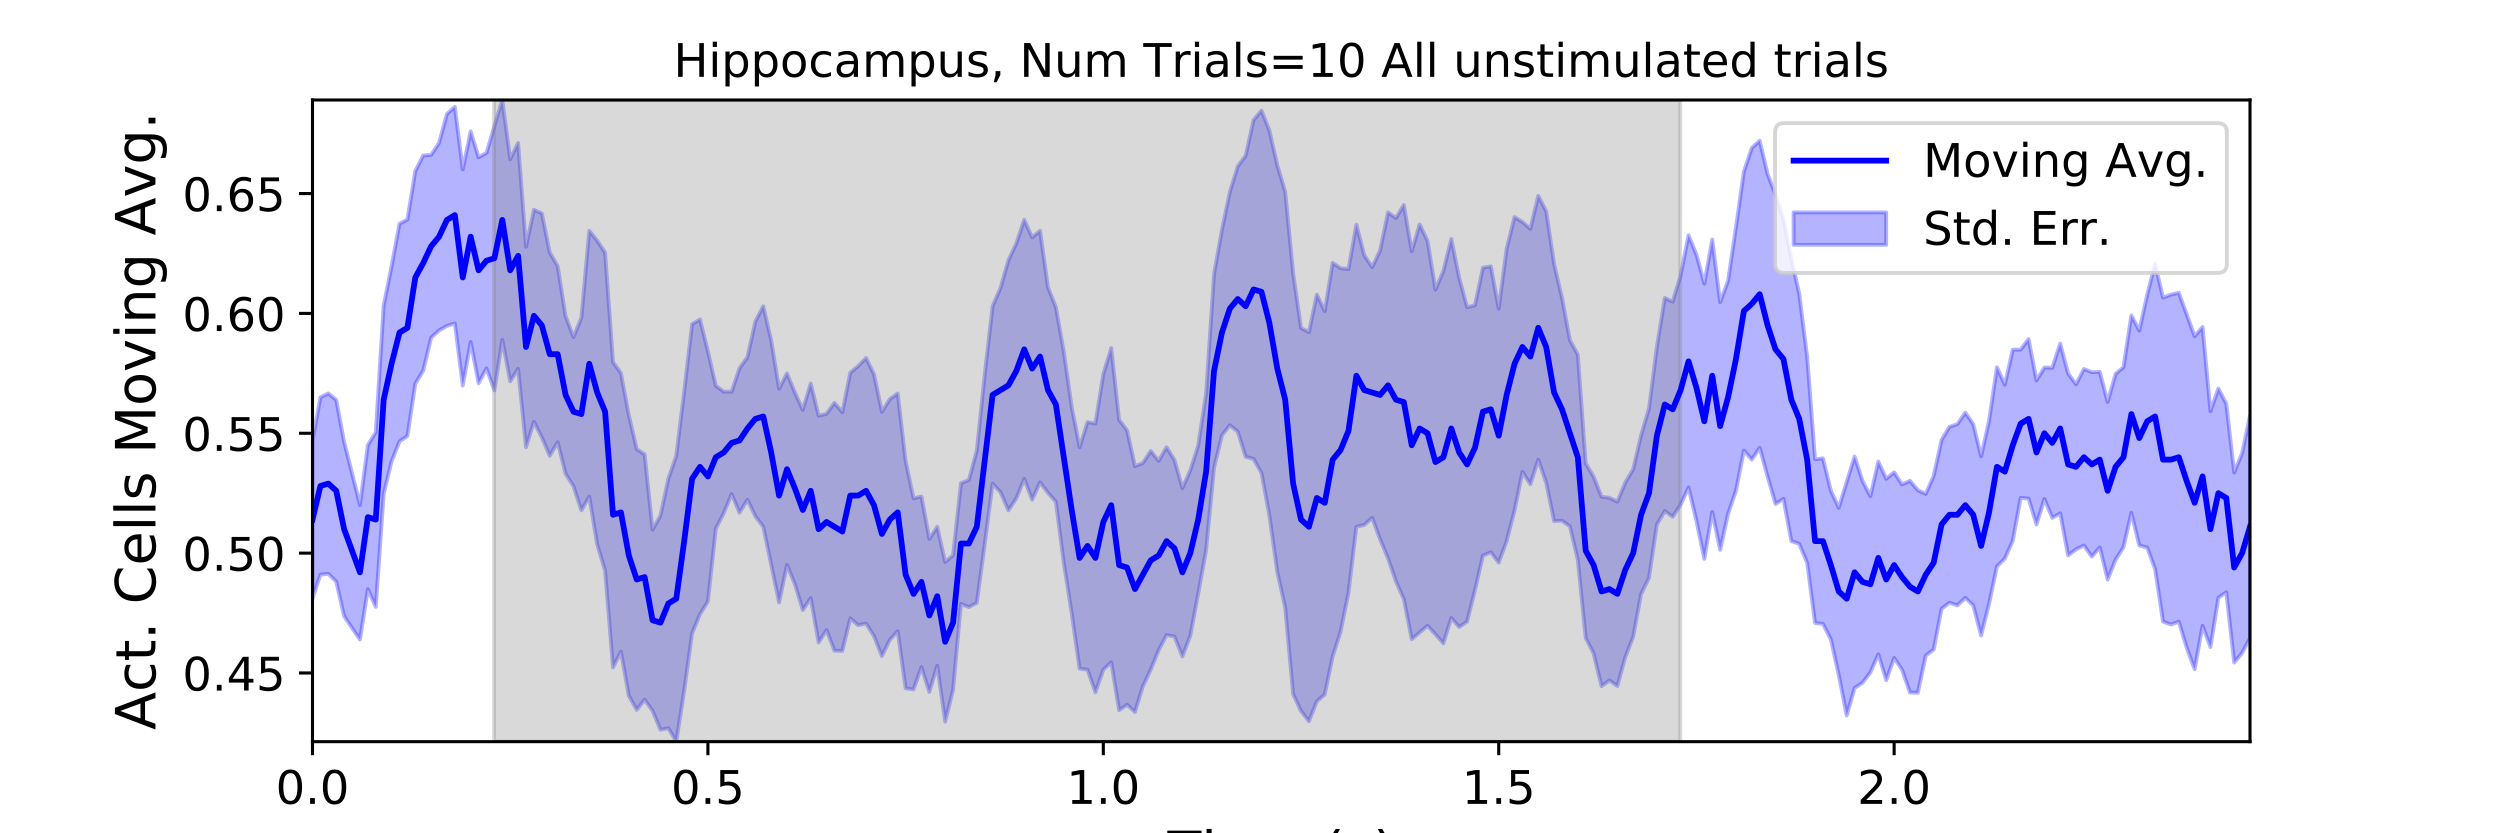 <?xml version="1.0" encoding="utf-8" standalone="no"?>
<!DOCTYPE svg PUBLIC "-//W3C//DTD SVG 1.1//EN"
  "http://www.w3.org/Graphics/SVG/1.1/DTD/svg11.dtd">
<!-- Created with matplotlib (https://matplotlib.org/) -->
<svg height="216pt" version="1.1" viewBox="0 0 648 216" width="648pt" xmlns="http://www.w3.org/2000/svg" xmlns:xlink="http://www.w3.org/1999/xlink">
 <defs>
  <style type="text/css">
*{stroke-linecap:butt;stroke-linejoin:round;}
  </style>
 </defs>
 <g id="figure_1">
  <g id="patch_1">
   <path d="M 0 216 
L 648 216 
L 648 0 
L 0 0 
z
" style="fill:#ffffff;"/>
  </g>
  <g id="axes_1">
   <g id="patch_2">
    <path d="M 81 192.24 
L 583.2 192.24 
L 583.2 25.92 
L 81 25.92 
z
" style="fill:#ffffff;"/>
   </g>
   <g id="PolyCollection_1">
    <defs>
     <path d="M 81 -101.828 
L 81 -60.832 
L 83.05 -67.051 
L 85.1 -67.262 
L 87.149 -65.238 
L 89.199 -56.271 
L 91.249 -53.207 
L 93.299 -50.224 
L 95.349 -63.265 
L 97.398 -58.701 
L 99.448 -87.979 
L 101.498 -96.44 
L 103.548 -101.582 
L 105.598 -102.97 
L 107.647 -116.531 
L 109.697 -119.922 
L 111.747 -128.472 
L 113.797 -130.346 
L 115.847 -131.524 
L 117.896 -132.169 
L 119.946 -116.072 
L 121.996 -127.353 
L 124.046 -116.662 
L 126.096 -120.511 
L 128.145 -114.796 
L 130.195 -127.911 
L 132.245 -117.168 
L 134.295 -120.411 
L 136.344 -100.07 
L 138.394 -106.657 
L 140.444 -102.617 
L 142.494 -97.855 
L 144.544 -101.372 
L 146.593 -93.216 
L 148.643 -89.969 
L 150.693 -83.71 
L 152.743 -87.251 
L 154.793 -74.915 
L 156.842 -68.071 
L 158.892 -43 
L 160.942 -47.103 
L 162.992 -35.638 
L 165.042 -31.999 
L 167.091 -34.639 
L 169.141 -31.758 
L 171.191 -26.848 
L 173.241 -27.245 
L 175.291 -23.76 
L 177.34 -36.983 
L 179.39 -51.823 
L 181.44 -56.797 
L 183.49 -60.112 
L 185.54 -78.969 
L 187.589 -82.989 
L 189.639 -87.939 
L 191.689 -83.11 
L 193.739 -86.471 
L 195.789 -82.169 
L 197.838 -79.465 
L 199.888 -69.667 
L 201.938 -59.837 
L 203.988 -69.552 
L 206.038 -64.569 
L 208.087 -57.871 
L 210.137 -60.983 
L 212.187 -49.451 
L 214.237 -52.686 
L 216.287 -47.343 
L 218.336 -47.288 
L 220.386 -55.713 
L 222.436 -53.966 
L 224.486 -54.38 
L 226.536 -51.129 
L 228.585 -45.959 
L 230.635 -50.137 
L 232.685 -52.364 
L 234.735 -37.588 
L 236.784 -37.308 
L 238.834 -43.054 
L 240.884 -36.649 
L 242.934 -43.444 
L 244.984 -28.959 
L 247.033 -37.161 
L 249.083 -59.492 
L 251.133 -58.65 
L 253.183 -59.731 
L 255.233 -74.923 
L 257.282 -90.638 
L 259.332 -88.421 
L 261.382 -83.72 
L 263.432 -86.82 
L 265.482 -91.867 
L 267.531 -86.487 
L 269.581 -90.976 
L 271.631 -88.261 
L 273.681 -85.934 
L 275.731 -70.118 
L 277.78 -57.094 
L 279.83 -42.703 
L 281.88 -42.414 
L 283.93 -36.563 
L 285.98 -42.407 
L 288.029 -44.343 
L 290.079 -31.913 
L 292.129 -33.339 
L 294.179 -31.457 
L 296.229 -38.103 
L 298.278 -42.443 
L 300.328 -47.478 
L 302.378 -51.399 
L 304.428 -50.998 
L 306.478 -45.838 
L 308.527 -51.216 
L 310.577 -62.115 
L 312.627 -73.467 
L 314.677 -94.764 
L 316.727 -103.159 
L 318.776 -105.774 
L 320.826 -104.12 
L 322.876 -97.588 
L 324.926 -97.06 
L 326.976 -93.377 
L 329.025 -82.385 
L 331.075 -67.788 
L 333.125 -58.508 
L 335.175 -36.09 
L 337.224 -31.677 
L 339.274 -29.047 
L 341.324 -34.215 
L 343.374 -35.985 
L 345.424 -45.858 
L 347.473 -52.234 
L 349.523 -62.367 
L 351.573 -79.449 
L 353.623 -79.934 
L 355.673 -81.796 
L 357.722 -76.202 
L 359.772 -71.302 
L 361.822 -65.329 
L 363.872 -60.682 
L 365.922 -50.312 
L 367.971 -52.06 
L 370.021 -53.821 
L 372.071 -51.56 
L 374.121 -49.253 
L 376.171 -55.814 
L 378.22 -53.47 
L 380.27 -54.877 
L 382.32 -63.073 
L 384.37 -71.974 
L 386.42 -72.86 
L 388.469 -70.158 
L 390.519 -75.761 
L 392.569 -83.684 
L 394.619 -93.682 
L 396.669 -90.483 
L 398.718 -96.844 
L 400.768 -90.872 
L 402.818 -80.951 
L 404.868 -81.034 
L 406.918 -79.554 
L 408.967 -70.905 
L 411.017 -50.637 
L 413.067 -46.607 
L 415.117 -38.131 
L 417.167 -39.648 
L 419.216 -38.181 
L 421.266 -45.656 
L 423.316 -50.912 
L 425.366 -61.999 
L 427.416 -66.21 
L 429.465 -80.055 
L 431.515 -83.537 
L 433.565 -82.041 
L 435.615 -85.177 
L 437.664 -89.66 
L 439.714 -80.993 
L 441.764 -71.131 
L 443.814 -83.295 
L 445.864 -73.456 
L 447.913 -82.818 
L 449.963 -88.809 
L 452.013 -99.237 
L 454.063 -96.875 
L 456.113 -99.933 
L 458.162 -92.447 
L 460.212 -85.358 
L 462.262 -86.714 
L 464.312 -75.762 
L 466.362 -75.019 
L 468.411 -70.132 
L 470.461 -54.517 
L 472.511 -54.282 
L 474.561 -50.249 
L 476.611 -41.002 
L 478.66 -30.56 
L 480.71 -37.659 
L 482.76 -39.024 
L 484.81 -41.724 
L 486.86 -46.415 
L 488.909 -39.694 
L 490.959 -45.473 
L 493.009 -42.402 
L 495.059 -36.493 
L 497.109 -36.444 
L 499.158 -46.09 
L 501.208 -47.637 
L 503.258 -58.212 
L 505.308 -59.774 
L 507.358 -59.09 
L 509.407 -61.058 
L 511.457 -59.057 
L 513.507 -51.263 
L 515.557 -59.469 
L 517.607 -69.183 
L 519.656 -71.23 
L 521.706 -75.827 
L 523.756 -86.988 
L 525.806 -86.74 
L 527.856 -80.05 
L 529.905 -86.659 
L 531.955 -81.758 
L 534.005 -82.942 
L 536.055 -72.058 
L 538.104 -73.616 
L 540.154 -74.605 
L 542.204 -71.717 
L 544.254 -74.128 
L 546.304 -65.768 
L 548.353 -70.916 
L 550.403 -74.137 
L 552.453 -83.099 
L 554.503 -74.616 
L 556.553 -74.041 
L 558.602 -68.496 
L 560.652 -54.893 
L 562.702 -54.109 
L 564.752 -54.861 
L 566.802 -48.072 
L 568.851 -42.539 
L 570.901 -53.784 
L 572.951 -48.279 
L 575.001 -61.049 
L 577.051 -62.491 
L 579.1 -44.281 
L 581.15 -46.744 
L 583.2 -50.61 
L 583.2 -108.322 
L 583.2 -108.322 
L 581.15 -98.519 
L 579.1 -93.525 
L 577.051 -111.353 
L 575.001 -115.28 
L 572.951 -109.41 
L 570.901 -131.244 
L 568.851 -128.82 
L 566.802 -134.47 
L 564.752 -140.108 
L 562.702 -139.617 
L 560.652 -138.833 
L 558.602 -147.598 
L 556.553 -139.567 
L 554.503 -130.294 
L 552.453 -134.238 
L 550.403 -120.832 
L 548.353 -119.082 
L 546.304 -111.803 
L 544.254 -119.598 
L 542.204 -119.524 
L 540.154 -120.364 
L 538.104 -116.382 
L 536.055 -119.183 
L 534.005 -126.939 
L 531.955 -120.667 
L 529.905 -120.736 
L 527.856 -117.404 
L 525.806 -128.111 
L 523.756 -125.378 
L 521.706 -125.355 
L 519.656 -116.282 
L 517.607 -120.815 
L 515.557 -106.919 
L 513.507 -97.727 
L 511.457 -106.088 
L 509.407 -109.057 
L 507.358 -106.055 
L 505.308 -105.371 
L 503.258 -101.963 
L 501.208 -92.655 
L 499.158 -87.989 
L 497.109 -88.936 
L 495.059 -91.373 
L 493.009 -90.434 
L 490.959 -93.577 
L 488.909 -91.899 
L 486.86 -96.363 
L 484.81 -87.384 
L 482.76 -91.327 
L 480.71 -97.662 
L 478.66 -91.092 
L 476.611 -84.378 
L 474.561 -88.801 
L 472.511 -97.194 
L 470.461 -96.959 
L 468.411 -123.594 
L 466.362 -139.832 
L 464.312 -149.03 
L 462.262 -159.203 
L 460.212 -165.53 
L 458.162 -170.867 
L 456.113 -179.536 
L 454.063 -177.623 
L 452.013 -171.534 
L 449.963 -157.109 
L 447.913 -143.217 
L 445.864 -137.667 
L 443.814 -153.924 
L 441.764 -142.478 
L 439.714 -150.012 
L 437.664 -155.015 
L 435.615 -144.586 
L 433.565 -137.781 
L 431.515 -138.77 
L 429.465 -126.098 
L 427.416 -110.119 
L 425.366 -103.146 
L 423.316 -94.351 
L 421.266 -90.908 
L 419.216 -85.956 
L 417.167 -86.975 
L 415.117 -87.249 
L 413.067 -92.442 
L 411.017 -95.868 
L 408.967 -124.064 
L 406.918 -127.842 
L 404.868 -138.788 
L 402.818 -147.57 
L 400.768 -161.259 
L 398.718 -165.228 
L 396.669 -156.678 
L 394.619 -158.448 
L 392.569 -159.749 
L 390.519 -151.516 
L 388.469 -135.994 
L 386.42 -146.962 
L 384.37 -146.605 
L 382.32 -136.866 
L 380.27 -136.364 
L 378.22 -143.984 
L 376.171 -154.067 
L 374.121 -145.716 
L 372.071 -140.924 
L 370.021 -153.574 
L 367.971 -157.821 
L 365.922 -150.87 
L 363.872 -162.868 
L 361.822 -159.463 
L 359.772 -160.946 
L 357.722 -151.076 
L 355.673 -146.725 
L 353.623 -149.829 
L 351.573 -157.77 
L 349.523 -146.271 
L 347.473 -146.463 
L 345.424 -147.868 
L 343.374 -135.373 
L 341.324 -139.629 
L 339.274 -129.885 
L 337.224 -130.983 
L 335.175 -145.21 
L 333.125 -166.285 
L 331.075 -173.158 
L 329.025 -182.172 
L 326.976 -187.334 
L 324.926 -184.894 
L 322.876 -175.668 
L 320.826 -172.864 
L 318.776 -166.239 
L 316.727 -156.428 
L 314.677 -144.94 
L 312.627 -114.046 
L 310.577 -100.545 
L 308.527 -94.047 
L 306.478 -89.483 
L 304.428 -96.75 
L 302.378 -100.077 
L 300.328 -96.542 
L 298.278 -99.091 
L 296.229 -95.975 
L 294.179 -95.166 
L 292.129 -104.468 
L 290.079 -107.137 
L 288.029 -125.773 
L 285.98 -119.01 
L 283.93 -106.214 
L 281.88 -106.577 
L 279.83 -100.075 
L 277.78 -110.537 
L 275.731 -124.851 
L 273.681 -136.374 
L 271.631 -141.502 
L 269.581 -156.184 
L 267.531 -154.46 
L 265.482 -159.022 
L 263.432 -152.884 
L 261.382 -148.529 
L 259.332 -141.342 
L 257.282 -136.64 
L 255.233 -118.803 
L 253.183 -99.201 
L 251.133 -91.584 
L 249.083 -90.741 
L 247.033 -72.064 
L 244.984 -70.325 
L 242.934 -79.451 
L 240.884 -76.305 
L 238.834 -87.297 
L 236.784 -86.829 
L 234.735 -96.491 
L 232.685 -114.024 
L 230.635 -112.523 
L 228.585 -109.244 
L 226.536 -118.987 
L 224.486 -123.192 
L 222.436 -121.12 
L 220.386 -119.373 
L 218.336 -109.158 
L 216.287 -111.589 
L 214.237 -108.731 
L 212.187 -108.238 
L 210.137 -116.589 
L 208.087 -109.76 
L 206.038 -114.245 
L 203.988 -119.204 
L 201.938 -115.249 
L 199.888 -127.788 
L 197.838 -136.629 
L 195.789 -132.682 
L 193.739 -123.409 
L 191.689 -120.557 
L 189.639 -114.486 
L 187.589 -114.465 
L 185.54 -115.999 
L 183.49 -124.916 
L 181.44 -133.201 
L 179.39 -131.961 
L 177.34 -114.492 
L 175.291 -97.892 
L 173.241 -91.922 
L 171.191 -82.378 
L 169.141 -78.71 
L 167.091 -98.197 
L 165.042 -99.594 
L 162.992 -108.382 
L 160.942 -119.285 
L 158.892 -122.145 
L 156.842 -150.508 
L 154.793 -153.606 
L 152.743 -156.181 
L 150.693 -133.627 
L 148.643 -128.61 
L 146.593 -134.062 
L 144.544 -147.031 
L 142.494 -150.548 
L 140.444 -160.697 
L 138.394 -161.628 
L 136.344 -152.06 
L 134.295 -178.94 
L 132.245 -174.728 
L 130.195 -190.08 
L 128.145 -183.313 
L 126.096 -176.356 
L 124.046 -175.233 
L 121.996 -181.94 
L 119.946 -172.095 
L 117.896 -188.308 
L 115.847 -186.467 
L 113.797 -178.947 
L 111.747 -175.85 
L 109.697 -175.702 
L 107.647 -171.637 
L 105.598 -159.102 
L 103.548 -158.005 
L 101.498 -146.992 
L 99.448 -136.814 
L 97.398 -103.958 
L 95.349 -100.638 
L 93.299 -85.098 
L 91.249 -93.299 
L 89.199 -101.419 
L 87.149 -112.334 
L 85.1 -114.038 
L 83.05 -113.006 
L 81 -101.828 
z
" id="mf4ad401b47" style="stroke:#0000ff;stroke-opacity:0.3;"/>
    </defs>
    <g clip-path="url(#p5817dab6f3)">
     <use style="fill:#0000ff;fill-opacity:0.3;stroke:#0000ff;stroke-opacity:0.3;" x="0" xlink:href="#mf4ad401b47" y="216"/>
    </g>
   </g>
   <g id="PolyCollection_2">
    <defs>
     <path d="M 128.043 -23.76 
L 128.043 -190.08 
L 435.512 -190.08 
L 435.512 -23.76 
L 435.512 -23.76 
L 128.043 -23.76 
z
" id="m711908c710" style="stroke:#808080;stroke-opacity:0.3;"/>
    </defs>
    <g clip-path="url(#p5817dab6f3)">
     <use style="fill:#808080;fill-opacity:0.3;stroke:#808080;stroke-opacity:0.3;" x="0" xlink:href="#m711908c710" y="216"/>
    </g>
   </g>
   <g id="matplotlib.axis_1">
    <g id="xtick_1">
     <g id="line2d_1">
      <defs>
       <path d="M 0 0 
L 0 3.5 
" id="mdd07e58ca3" style="stroke:#000000;stroke-width:0.8;"/>
      </defs>
      <g>
       <use style="stroke:#000000;stroke-width:0.8;" x="81" xlink:href="#mdd07e58ca3" y="192.24"/>
      </g>
     </g>
     <g id="text_1">
      <!-- 0.0 -->
      <defs>
       <path d="M 31.781 66.406 
Q 24.172 66.406 20.328 58.906 
Q 16.5 51.422 16.5 36.375 
Q 16.5 21.391 20.328 13.891 
Q 24.172 6.391 31.781 6.391 
Q 39.453 6.391 43.281 13.891 
Q 47.125 21.391 47.125 36.375 
Q 47.125 51.422 43.281 58.906 
Q 39.453 66.406 31.781 66.406 
z
M 31.781 74.219 
Q 44.047 74.219 50.516 64.516 
Q 56.984 54.828 56.984 36.375 
Q 56.984 17.969 50.516 8.266 
Q 44.047 -1.422 31.781 -1.422 
Q 19.531 -1.422 13.062 8.266 
Q 6.594 17.969 6.594 36.375 
Q 6.594 54.828 13.062 64.516 
Q 19.531 74.219 31.781 74.219 
z
" id="DejaVuSans-48"/>
       <path d="M 10.688 12.406 
L 21 12.406 
L 21 0 
L 10.688 0 
z
" id="DejaVuSans-46"/>
      </defs>
      <g transform="translate(71.458 208.358)scale(0.12 -0.12)">
       <use xlink:href="#DejaVuSans-48"/>
       <use x="63.623" xlink:href="#DejaVuSans-46"/>
       <use x="95.41" xlink:href="#DejaVuSans-48"/>
      </g>
     </g>
    </g>
    <g id="xtick_2">
     <g id="line2d_2">
      <g>
       <use style="stroke:#000000;stroke-width:0.8;" x="183.49" xlink:href="#mdd07e58ca3" y="192.24"/>
      </g>
     </g>
     <g id="text_2">
      <!-- 0.5 -->
      <defs>
       <path d="M 10.797 72.906 
L 49.516 72.906 
L 49.516 64.594 
L 19.828 64.594 
L 19.828 46.734 
Q 21.969 47.469 24.109 47.828 
Q 26.266 48.188 28.422 48.188 
Q 40.625 48.188 47.75 41.5 
Q 54.891 34.812 54.891 23.391 
Q 54.891 11.625 47.562 5.094 
Q 40.234 -1.422 26.906 -1.422 
Q 22.312 -1.422 17.547 -0.641 
Q 12.797 0.141 7.719 1.703 
L 7.719 11.625 
Q 12.109 9.234 16.797 8.062 
Q 21.484 6.891 26.703 6.891 
Q 35.156 6.891 40.078 11.328 
Q 45.016 15.766 45.016 23.391 
Q 45.016 31 40.078 35.438 
Q 35.156 39.891 26.703 39.891 
Q 22.75 39.891 18.812 39.016 
Q 14.891 38.141 10.797 36.281 
z
" id="DejaVuSans-53"/>
      </defs>
      <g transform="translate(173.948 208.358)scale(0.12 -0.12)">
       <use xlink:href="#DejaVuSans-48"/>
       <use x="63.623" xlink:href="#DejaVuSans-46"/>
       <use x="95.41" xlink:href="#DejaVuSans-53"/>
      </g>
     </g>
    </g>
    <g id="xtick_3">
     <g id="line2d_3">
      <g>
       <use style="stroke:#000000;stroke-width:0.8;" x="285.98" xlink:href="#mdd07e58ca3" y="192.24"/>
      </g>
     </g>
     <g id="text_3">
      <!-- 1.0 -->
      <defs>
       <path d="M 12.406 8.297 
L 28.516 8.297 
L 28.516 63.922 
L 10.984 60.406 
L 10.984 69.391 
L 28.422 72.906 
L 38.281 72.906 
L 38.281 8.297 
L 54.391 8.297 
L 54.391 0 
L 12.406 0 
z
" id="DejaVuSans-49"/>
      </defs>
      <g transform="translate(276.438 208.358)scale(0.12 -0.12)">
       <use xlink:href="#DejaVuSans-49"/>
       <use x="63.623" xlink:href="#DejaVuSans-46"/>
       <use x="95.41" xlink:href="#DejaVuSans-48"/>
      </g>
     </g>
    </g>
    <g id="xtick_4">
     <g id="line2d_4">
      <g>
       <use style="stroke:#000000;stroke-width:0.8;" x="388.469" xlink:href="#mdd07e58ca3" y="192.24"/>
      </g>
     </g>
     <g id="text_4">
      <!-- 1.5 -->
      <g transform="translate(378.928 208.358)scale(0.12 -0.12)">
       <use xlink:href="#DejaVuSans-49"/>
       <use x="63.623" xlink:href="#DejaVuSans-46"/>
       <use x="95.41" xlink:href="#DejaVuSans-53"/>
      </g>
     </g>
    </g>
    <g id="xtick_5">
     <g id="line2d_5">
      <g>
       <use style="stroke:#000000;stroke-width:0.8;" x="490.959" xlink:href="#mdd07e58ca3" y="192.24"/>
      </g>
     </g>
     <g id="text_5">
      <!-- 2.0 -->
      <defs>
       <path d="M 19.188 8.297 
L 53.609 8.297 
L 53.609 0 
L 7.328 0 
L 7.328 8.297 
Q 12.938 14.109 22.625 23.891 
Q 32.328 33.688 34.812 36.531 
Q 39.547 41.844 41.422 45.531 
Q 43.312 49.219 43.312 52.781 
Q 43.312 58.594 39.234 62.25 
Q 35.156 65.922 28.609 65.922 
Q 23.969 65.922 18.812 64.312 
Q 13.672 62.703 7.812 59.422 
L 7.812 69.391 
Q 13.766 71.781 18.938 73 
Q 24.125 74.219 28.422 74.219 
Q 39.75 74.219 46.484 68.547 
Q 53.219 62.891 53.219 53.422 
Q 53.219 48.922 51.531 44.891 
Q 49.859 40.875 45.406 35.406 
Q 44.188 33.984 37.641 27.219 
Q 31.109 20.453 19.188 8.297 
z
" id="DejaVuSans-50"/>
      </defs>
      <g transform="translate(481.417 208.358)scale(0.12 -0.12)">
       <use xlink:href="#DejaVuSans-50"/>
       <use x="63.623" xlink:href="#DejaVuSans-46"/>
       <use x="95.41" xlink:href="#DejaVuSans-48"/>
      </g>
     </g>
    </g>
    <g id="text_6">
     <!-- Time (s) -->
     <defs>
      <path d="M -0.297 72.906 
L 61.375 72.906 
L 61.375 64.594 
L 35.5 64.594 
L 35.5 0 
L 25.594 0 
L 25.594 64.594 
L -0.297 64.594 
z
" id="DejaVuSans-84"/>
      <path d="M 9.422 54.688 
L 18.406 54.688 
L 18.406 0 
L 9.422 0 
z
M 9.422 75.984 
L 18.406 75.984 
L 18.406 64.594 
L 9.422 64.594 
z
" id="DejaVuSans-105"/>
      <path d="M 52 44.188 
Q 55.375 50.25 60.062 53.125 
Q 64.75 56 71.094 56 
Q 79.641 56 84.281 50.016 
Q 88.922 44.047 88.922 33.016 
L 88.922 0 
L 79.891 0 
L 79.891 32.719 
Q 79.891 40.578 77.094 44.375 
Q 74.312 48.188 68.609 48.188 
Q 61.625 48.188 57.562 43.547 
Q 53.516 38.922 53.516 30.906 
L 53.516 0 
L 44.484 0 
L 44.484 32.719 
Q 44.484 40.625 41.703 44.406 
Q 38.922 48.188 33.109 48.188 
Q 26.219 48.188 22.156 43.531 
Q 18.109 38.875 18.109 30.906 
L 18.109 0 
L 9.078 0 
L 9.078 54.688 
L 18.109 54.688 
L 18.109 46.188 
Q 21.188 51.219 25.484 53.609 
Q 29.781 56 35.688 56 
Q 41.656 56 45.828 52.969 
Q 50 49.953 52 44.188 
z
" id="DejaVuSans-109"/>
      <path d="M 56.203 29.594 
L 56.203 25.203 
L 14.891 25.203 
Q 15.484 15.922 20.484 11.062 
Q 25.484 6.203 34.422 6.203 
Q 39.594 6.203 44.453 7.469 
Q 49.312 8.734 54.109 11.281 
L 54.109 2.781 
Q 49.266 0.734 44.188 -0.344 
Q 39.109 -1.422 33.891 -1.422 
Q 20.797 -1.422 13.156 6.188 
Q 5.516 13.812 5.516 26.812 
Q 5.516 40.234 12.766 48.109 
Q 20.016 56 32.328 56 
Q 43.359 56 49.781 48.891 
Q 56.203 41.797 56.203 29.594 
z
M 47.219 32.234 
Q 47.125 39.594 43.094 43.984 
Q 39.062 48.391 32.422 48.391 
Q 24.906 48.391 20.391 44.141 
Q 15.875 39.891 15.188 32.172 
z
" id="DejaVuSans-101"/>
      <path id="DejaVuSans-32"/>
      <path d="M 31 75.875 
Q 24.469 64.656 21.281 53.656 
Q 18.109 42.672 18.109 31.391 
Q 18.109 20.125 21.312 9.062 
Q 24.516 -2 31 -13.188 
L 23.188 -13.188 
Q 15.875 -1.703 12.234 9.375 
Q 8.594 20.453 8.594 31.391 
Q 8.594 42.281 12.203 53.312 
Q 15.828 64.359 23.188 75.875 
z
" id="DejaVuSans-40"/>
      <path d="M 44.281 53.078 
L 44.281 44.578 
Q 40.484 46.531 36.375 47.5 
Q 32.281 48.484 27.875 48.484 
Q 21.188 48.484 17.844 46.438 
Q 14.5 44.391 14.5 40.281 
Q 14.5 37.156 16.891 35.375 
Q 19.281 33.594 26.516 31.984 
L 29.594 31.297 
Q 39.156 29.25 43.188 25.516 
Q 47.219 21.781 47.219 15.094 
Q 47.219 7.469 41.188 3.016 
Q 35.156 -1.422 24.609 -1.422 
Q 20.219 -1.422 15.453 -0.562 
Q 10.688 0.297 5.422 2 
L 5.422 11.281 
Q 10.406 8.688 15.234 7.391 
Q 20.062 6.109 24.812 6.109 
Q 31.156 6.109 34.562 8.281 
Q 37.984 10.453 37.984 14.406 
Q 37.984 18.062 35.516 20.016 
Q 33.062 21.969 24.703 23.781 
L 21.578 24.516 
Q 13.234 26.266 9.516 29.906 
Q 5.812 33.547 5.812 39.891 
Q 5.812 47.609 11.281 51.797 
Q 16.75 56 26.812 56 
Q 31.781 56 36.172 55.266 
Q 40.578 54.547 44.281 53.078 
z
" id="DejaVuSans-115"/>
      <path d="M 8.016 75.875 
L 15.828 75.875 
Q 23.141 64.359 26.781 53.312 
Q 30.422 42.281 30.422 31.391 
Q 30.422 20.453 26.781 9.375 
Q 23.141 -1.703 15.828 -13.188 
L 8.016 -13.188 
Q 14.5 -2 17.703 9.062 
Q 20.906 20.125 20.906 31.391 
Q 20.906 42.672 17.703 53.656 
Q 14.5 64.656 8.016 75.875 
z
" id="DejaVuSans-41"/>
     </defs>
     <g transform="translate(302.605 225.796)scale(0.144 -0.144)">
      <use xlink:href="#DejaVuSans-84"/>
      <use x="61.037" xlink:href="#DejaVuSans-105"/>
      <use x="88.82" xlink:href="#DejaVuSans-109"/>
      <use x="186.232" xlink:href="#DejaVuSans-101"/>
      <use x="247.756" xlink:href="#DejaVuSans-32"/>
      <use x="279.543" xlink:href="#DejaVuSans-40"/>
      <use x="318.557" xlink:href="#DejaVuSans-115"/>
      <use x="370.656" xlink:href="#DejaVuSans-41"/>
     </g>
    </g>
   </g>
   <g id="matplotlib.axis_2">
    <g id="ytick_1">
     <g id="line2d_6">
      <defs>
       <path d="M 0 0 
L -3.5 0 
" id="m6d1537bd0d" style="stroke:#000000;stroke-width:0.8;"/>
      </defs>
      <g>
       <use style="stroke:#000000;stroke-width:0.8;" x="81" xlink:href="#m6d1537bd0d" y="174.435"/>
      </g>
     </g>
     <g id="text_7">
      <!-- 0.45 -->
      <defs>
       <path d="M 37.797 64.312 
L 12.891 25.391 
L 37.797 25.391 
z
M 35.203 72.906 
L 47.609 72.906 
L 47.609 25.391 
L 58.016 25.391 
L 58.016 17.188 
L 47.609 17.188 
L 47.609 0 
L 37.797 0 
L 37.797 17.188 
L 4.891 17.188 
L 4.891 26.703 
z
" id="DejaVuSans-52"/>
      </defs>
      <g transform="translate(47.281 178.994)scale(0.12 -0.12)">
       <use xlink:href="#DejaVuSans-48"/>
       <use x="63.623" xlink:href="#DejaVuSans-46"/>
       <use x="95.41" xlink:href="#DejaVuSans-52"/>
       <use x="159.033" xlink:href="#DejaVuSans-53"/>
      </g>
     </g>
    </g>
    <g id="ytick_2">
     <g id="line2d_7">
      <g>
       <use style="stroke:#000000;stroke-width:0.8;" x="81" xlink:href="#m6d1537bd0d" y="143.369"/>
      </g>
     </g>
     <g id="text_8">
      <!-- 0.50 -->
      <g transform="translate(47.281 147.928)scale(0.12 -0.12)">
       <use xlink:href="#DejaVuSans-48"/>
       <use x="63.623" xlink:href="#DejaVuSans-46"/>
       <use x="95.41" xlink:href="#DejaVuSans-53"/>
       <use x="159.033" xlink:href="#DejaVuSans-48"/>
      </g>
     </g>
    </g>
    <g id="ytick_3">
     <g id="line2d_8">
      <g>
       <use style="stroke:#000000;stroke-width:0.8;" x="81" xlink:href="#m6d1537bd0d" y="112.302"/>
      </g>
     </g>
     <g id="text_9">
      <!-- 0.55 -->
      <g transform="translate(47.281 116.861)scale(0.12 -0.12)">
       <use xlink:href="#DejaVuSans-48"/>
       <use x="63.623" xlink:href="#DejaVuSans-46"/>
       <use x="95.41" xlink:href="#DejaVuSans-53"/>
       <use x="159.033" xlink:href="#DejaVuSans-53"/>
      </g>
     </g>
    </g>
    <g id="ytick_4">
     <g id="line2d_9">
      <g>
       <use style="stroke:#000000;stroke-width:0.8;" x="81" xlink:href="#m6d1537bd0d" y="81.236"/>
      </g>
     </g>
     <g id="text_10">
      <!-- 0.60 -->
      <defs>
       <path d="M 33.016 40.375 
Q 26.375 40.375 22.484 35.828 
Q 18.609 31.297 18.609 23.391 
Q 18.609 15.531 22.484 10.953 
Q 26.375 6.391 33.016 6.391 
Q 39.656 6.391 43.531 10.953 
Q 47.406 15.531 47.406 23.391 
Q 47.406 31.297 43.531 35.828 
Q 39.656 40.375 33.016 40.375 
z
M 52.594 71.297 
L 52.594 62.312 
Q 48.875 64.062 45.094 64.984 
Q 41.312 65.922 37.594 65.922 
Q 27.828 65.922 22.672 59.328 
Q 17.531 52.734 16.797 39.406 
Q 19.672 43.656 24.016 45.922 
Q 28.375 48.188 33.594 48.188 
Q 44.578 48.188 50.953 41.516 
Q 57.328 34.859 57.328 23.391 
Q 57.328 12.156 50.688 5.359 
Q 44.047 -1.422 33.016 -1.422 
Q 20.359 -1.422 13.672 8.266 
Q 6.984 17.969 6.984 36.375 
Q 6.984 53.656 15.188 63.938 
Q 23.391 74.219 37.203 74.219 
Q 40.922 74.219 44.703 73.484 
Q 48.484 72.75 52.594 71.297 
z
" id="DejaVuSans-54"/>
      </defs>
      <g transform="translate(47.281 85.795)scale(0.12 -0.12)">
       <use xlink:href="#DejaVuSans-48"/>
       <use x="63.623" xlink:href="#DejaVuSans-46"/>
       <use x="95.41" xlink:href="#DejaVuSans-54"/>
       <use x="159.033" xlink:href="#DejaVuSans-48"/>
      </g>
     </g>
    </g>
    <g id="ytick_5">
     <g id="line2d_10">
      <g>
       <use style="stroke:#000000;stroke-width:0.8;" x="81" xlink:href="#m6d1537bd0d" y="50.17"/>
      </g>
     </g>
     <g id="text_11">
      <!-- 0.65 -->
      <g transform="translate(47.281 54.729)scale(0.12 -0.12)">
       <use xlink:href="#DejaVuSans-48"/>
       <use x="63.623" xlink:href="#DejaVuSans-46"/>
       <use x="95.41" xlink:href="#DejaVuSans-54"/>
       <use x="159.033" xlink:href="#DejaVuSans-53"/>
      </g>
     </g>
    </g>
    <g id="text_12">
     <!-- Act. Cells Moving Avg. -->
     <defs>
      <path d="M 34.188 63.188 
L 20.797 26.906 
L 47.609 26.906 
z
M 28.609 72.906 
L 39.797 72.906 
L 67.578 0 
L 57.328 0 
L 50.688 18.703 
L 17.828 18.703 
L 11.188 0 
L 0.781 0 
z
" id="DejaVuSans-65"/>
      <path d="M 48.781 52.594 
L 48.781 44.188 
Q 44.969 46.297 41.141 47.344 
Q 37.312 48.391 33.406 48.391 
Q 24.656 48.391 19.812 42.844 
Q 14.984 37.312 14.984 27.297 
Q 14.984 17.281 19.812 11.734 
Q 24.656 6.203 33.406 6.203 
Q 37.312 6.203 41.141 7.25 
Q 44.969 8.297 48.781 10.406 
L 48.781 2.094 
Q 45.016 0.344 40.984 -0.531 
Q 36.969 -1.422 32.422 -1.422 
Q 20.062 -1.422 12.781 6.344 
Q 5.516 14.109 5.516 27.297 
Q 5.516 40.672 12.859 48.328 
Q 20.219 56 33.016 56 
Q 37.156 56 41.109 55.141 
Q 45.062 54.297 48.781 52.594 
z
" id="DejaVuSans-99"/>
      <path d="M 18.312 70.219 
L 18.312 54.688 
L 36.812 54.688 
L 36.812 47.703 
L 18.312 47.703 
L 18.312 18.016 
Q 18.312 11.328 20.141 9.422 
Q 21.969 7.516 27.594 7.516 
L 36.812 7.516 
L 36.812 0 
L 27.594 0 
Q 17.188 0 13.234 3.875 
Q 9.281 7.766 9.281 18.016 
L 9.281 47.703 
L 2.688 47.703 
L 2.688 54.688 
L 9.281 54.688 
L 9.281 70.219 
z
" id="DejaVuSans-116"/>
      <path d="M 64.406 67.281 
L 64.406 56.891 
Q 59.422 61.531 53.781 63.812 
Q 48.141 66.109 41.797 66.109 
Q 29.297 66.109 22.656 58.469 
Q 16.016 50.828 16.016 36.375 
Q 16.016 21.969 22.656 14.328 
Q 29.297 6.688 41.797 6.688 
Q 48.141 6.688 53.781 8.984 
Q 59.422 11.281 64.406 15.922 
L 64.406 5.609 
Q 59.234 2.094 53.438 0.328 
Q 47.656 -1.422 41.219 -1.422 
Q 24.656 -1.422 15.125 8.703 
Q 5.609 18.844 5.609 36.375 
Q 5.609 53.953 15.125 64.078 
Q 24.656 74.219 41.219 74.219 
Q 47.75 74.219 53.531 72.484 
Q 59.328 70.75 64.406 67.281 
z
" id="DejaVuSans-67"/>
      <path d="M 9.422 75.984 
L 18.406 75.984 
L 18.406 0 
L 9.422 0 
z
" id="DejaVuSans-108"/>
      <path d="M 9.812 72.906 
L 24.516 72.906 
L 43.109 23.297 
L 61.812 72.906 
L 76.516 72.906 
L 76.516 0 
L 66.891 0 
L 66.891 64.016 
L 48.094 14.016 
L 38.188 14.016 
L 19.391 64.016 
L 19.391 0 
L 9.812 0 
z
" id="DejaVuSans-77"/>
      <path d="M 30.609 48.391 
Q 23.391 48.391 19.188 42.75 
Q 14.984 37.109 14.984 27.297 
Q 14.984 17.484 19.156 11.844 
Q 23.344 6.203 30.609 6.203 
Q 37.797 6.203 41.984 11.859 
Q 46.188 17.531 46.188 27.297 
Q 46.188 37.016 41.984 42.703 
Q 37.797 48.391 30.609 48.391 
z
M 30.609 56 
Q 42.328 56 49.016 48.375 
Q 55.719 40.766 55.719 27.297 
Q 55.719 13.875 49.016 6.219 
Q 42.328 -1.422 30.609 -1.422 
Q 18.844 -1.422 12.172 6.219 
Q 5.516 13.875 5.516 27.297 
Q 5.516 40.766 12.172 48.375 
Q 18.844 56 30.609 56 
z
" id="DejaVuSans-111"/>
      <path d="M 2.984 54.688 
L 12.5 54.688 
L 29.594 8.797 
L 46.688 54.688 
L 56.203 54.688 
L 35.688 0 
L 23.484 0 
z
" id="DejaVuSans-118"/>
      <path d="M 54.891 33.016 
L 54.891 0 
L 45.906 0 
L 45.906 32.719 
Q 45.906 40.484 42.875 44.328 
Q 39.844 48.188 33.797 48.188 
Q 26.516 48.188 22.312 43.547 
Q 18.109 38.922 18.109 30.906 
L 18.109 0 
L 9.078 0 
L 9.078 54.688 
L 18.109 54.688 
L 18.109 46.188 
Q 21.344 51.125 25.703 53.562 
Q 30.078 56 35.797 56 
Q 45.219 56 50.047 50.172 
Q 54.891 44.344 54.891 33.016 
z
" id="DejaVuSans-110"/>
      <path d="M 45.406 27.984 
Q 45.406 37.75 41.375 43.109 
Q 37.359 48.484 30.078 48.484 
Q 22.859 48.484 18.828 43.109 
Q 14.797 37.75 14.797 27.984 
Q 14.797 18.266 18.828 12.891 
Q 22.859 7.516 30.078 7.516 
Q 37.359 7.516 41.375 12.891 
Q 45.406 18.266 45.406 27.984 
z
M 54.391 6.781 
Q 54.391 -7.172 48.188 -13.984 
Q 42 -20.797 29.203 -20.797 
Q 24.469 -20.797 20.266 -20.094 
Q 16.062 -19.391 12.109 -17.922 
L 12.109 -9.188 
Q 16.062 -11.328 19.922 -12.344 
Q 23.781 -13.375 27.781 -13.375 
Q 36.625 -13.375 41.016 -8.766 
Q 45.406 -4.156 45.406 5.172 
L 45.406 9.625 
Q 42.625 4.781 38.281 2.391 
Q 33.938 0 27.875 0 
Q 17.828 0 11.672 7.656 
Q 5.516 15.328 5.516 27.984 
Q 5.516 40.672 11.672 48.328 
Q 17.828 56 27.875 56 
Q 33.938 56 38.281 53.609 
Q 42.625 51.219 45.406 46.391 
L 45.406 54.688 
L 54.391 54.688 
z
" id="DejaVuSans-103"/>
     </defs>
     <g transform="translate(40.286 189.201)rotate(-90)scale(0.144 -0.144)">
      <use xlink:href="#DejaVuSans-65"/>
      <use x="68.393" xlink:href="#DejaVuSans-99"/>
      <use x="123.373" xlink:href="#DejaVuSans-116"/>
      <use x="162.582" xlink:href="#DejaVuSans-46"/>
      <use x="194.369" xlink:href="#DejaVuSans-32"/>
      <use x="226.156" xlink:href="#DejaVuSans-67"/>
      <use x="295.98" xlink:href="#DejaVuSans-101"/>
      <use x="357.504" xlink:href="#DejaVuSans-108"/>
      <use x="385.287" xlink:href="#DejaVuSans-108"/>
      <use x="413.07" xlink:href="#DejaVuSans-115"/>
      <use x="465.17" xlink:href="#DejaVuSans-32"/>
      <use x="496.957" xlink:href="#DejaVuSans-77"/>
      <use x="583.236" xlink:href="#DejaVuSans-111"/>
      <use x="644.418" xlink:href="#DejaVuSans-118"/>
      <use x="703.598" xlink:href="#DejaVuSans-105"/>
      <use x="731.381" xlink:href="#DejaVuSans-110"/>
      <use x="794.76" xlink:href="#DejaVuSans-103"/>
      <use x="858.236" xlink:href="#DejaVuSans-32"/>
      <use x="890.023" xlink:href="#DejaVuSans-65"/>
      <use x="958.354" xlink:href="#DejaVuSans-118"/>
      <use x="1017.533" xlink:href="#DejaVuSans-103"/>
      <use x="1081.01" xlink:href="#DejaVuSans-46"/>
     </g>
    </g>
   </g>
   <g id="line2d_11">
    <path clip-path="url(#p5817dab6f3)" d="M 81 134.67 
L 83.05 125.972 
L 85.1 125.35 
L 87.149 127.214 
L 89.199 137.155 
L 93.299 148.339 
L 95.349 134.049 
L 97.398 134.67 
L 99.448 103.604 
L 101.498 94.284 
L 103.548 86.207 
L 105.598 84.964 
L 107.647 71.916 
L 109.697 68.188 
L 111.747 63.839 
L 113.797 61.354 
L 115.847 57.004 
L 117.896 55.762 
L 119.946 71.916 
L 121.996 61.354 
L 124.046 70.052 
L 126.096 67.567 
L 128.145 66.946 
L 130.195 57.004 
L 132.245 70.052 
L 134.295 66.324 
L 136.344 89.935 
L 138.394 81.857 
L 140.444 84.343 
L 142.494 91.799 
L 144.544 91.799 
L 146.593 102.361 
L 148.643 106.71 
L 150.693 107.332 
L 152.743 94.284 
L 154.793 101.74 
L 156.842 106.71 
L 158.892 133.427 
L 160.942 132.806 
L 162.992 143.99 
L 165.042 150.203 
L 167.091 149.582 
L 169.141 160.766 
L 171.191 161.387 
L 173.241 156.417 
L 175.291 155.174 
L 177.34 140.262 
L 179.39 124.108 
L 181.44 121.001 
L 183.49 123.486 
L 185.54 118.516 
L 187.589 117.273 
L 189.639 114.788 
L 191.689 114.166 
L 193.739 111.06 
L 195.789 108.574 
L 197.838 107.953 
L 199.888 117.273 
L 201.938 128.457 
L 203.988 121.622 
L 206.038 126.593 
L 208.087 132.185 
L 210.137 127.214 
L 212.187 137.155 
L 214.237 135.291 
L 218.336 137.777 
L 220.386 128.457 
L 222.436 128.457 
L 224.486 127.214 
L 226.536 130.942 
L 228.585 138.398 
L 230.635 134.67 
L 232.685 132.806 
L 234.735 148.961 
L 236.784 153.931 
L 238.834 150.825 
L 240.884 159.523 
L 242.934 154.553 
L 244.984 166.358 
L 247.033 161.387 
L 249.083 140.883 
L 251.133 140.883 
L 253.183 136.534 
L 257.282 102.361 
L 261.382 99.876 
L 263.432 96.148 
L 265.482 90.556 
L 267.531 95.527 
L 269.581 92.42 
L 271.631 101.118 
L 273.681 104.846 
L 277.78 132.185 
L 279.83 144.611 
L 281.88 141.505 
L 283.93 144.611 
L 285.98 135.291 
L 288.029 130.942 
L 290.079 146.475 
L 292.129 147.097 
L 294.179 152.689 
L 298.278 145.233 
L 300.328 143.99 
L 302.378 140.262 
L 304.428 142.126 
L 306.478 148.339 
L 308.527 143.369 
L 310.577 134.67 
L 312.627 122.244 
L 314.677 96.148 
L 316.727 86.207 
L 318.776 79.993 
L 320.826 77.508 
L 322.876 79.372 
L 324.926 75.023 
L 326.976 75.644 
L 329.025 83.721 
L 331.075 95.527 
L 333.125 103.604 
L 335.175 125.35 
L 337.224 134.67 
L 339.274 136.534 
L 341.324 129.078 
L 343.374 130.321 
L 345.424 119.137 
L 347.473 116.652 
L 349.523 111.681 
L 351.573 97.391 
L 353.623 101.118 
L 357.722 102.361 
L 359.772 99.876 
L 361.822 103.604 
L 363.872 104.225 
L 365.922 115.409 
L 367.971 111.06 
L 370.021 112.302 
L 372.071 119.758 
L 374.121 118.516 
L 376.171 111.06 
L 378.22 117.273 
L 380.27 120.38 
L 382.32 116.03 
L 384.37 106.71 
L 386.42 106.089 
L 388.469 112.924 
L 390.519 102.361 
L 392.569 94.284 
L 394.619 89.935 
L 396.669 92.42 
L 398.718 84.964 
L 400.768 89.935 
L 402.818 101.74 
L 404.868 106.089 
L 408.967 118.516 
L 411.017 142.747 
L 413.067 146.475 
L 415.117 153.31 
L 417.167 152.689 
L 419.216 153.931 
L 421.266 147.718 
L 423.316 143.369 
L 425.366 133.427 
L 427.416 127.835 
L 429.465 112.924 
L 431.515 104.846 
L 433.565 106.089 
L 435.615 101.118 
L 437.664 93.663 
L 439.714 100.497 
L 441.764 109.196 
L 443.814 97.391 
L 445.864 110.438 
L 447.913 102.982 
L 449.963 93.041 
L 452.013 80.615 
L 454.063 78.751 
L 456.113 76.265 
L 458.162 84.343 
L 460.212 90.556 
L 462.262 93.041 
L 464.312 103.604 
L 466.362 108.574 
L 468.411 119.137 
L 470.461 140.262 
L 472.511 140.262 
L 474.561 146.475 
L 476.611 153.31 
L 478.66 155.174 
L 480.71 148.339 
L 482.76 150.825 
L 484.81 151.446 
L 486.86 144.611 
L 488.909 150.203 
L 490.959 146.475 
L 493.009 149.582 
L 495.059 152.067 
L 497.109 153.31 
L 499.158 148.961 
L 501.208 145.854 
L 503.258 135.913 
L 505.308 133.427 
L 507.358 133.427 
L 509.407 130.942 
L 511.457 133.427 
L 513.507 141.505 
L 515.557 132.806 
L 517.607 121.001 
L 519.656 122.244 
L 521.706 115.409 
L 523.756 109.817 
L 525.806 108.574 
L 527.856 117.273 
L 529.905 112.302 
L 531.955 114.788 
L 534.005 111.06 
L 536.055 120.38 
L 538.104 121.001 
L 540.154 118.516 
L 542.204 120.38 
L 544.254 119.137 
L 546.304 127.214 
L 548.353 121.001 
L 550.403 118.516 
L 552.453 107.332 
L 554.503 113.545 
L 556.553 109.196 
L 558.602 107.953 
L 560.652 119.137 
L 562.702 119.137 
L 564.752 118.516 
L 566.802 124.729 
L 568.851 130.321 
L 570.901 123.486 
L 572.951 137.155 
L 575.001 127.835 
L 577.051 129.078 
L 579.1 147.097 
L 581.15 143.369 
L 583.2 136.534 
L 583.2 136.534 
" style="fill:none;stroke:#0000ff;stroke-linecap:square;stroke-width:1.5;"/>
   </g>
   <g id="patch_3">
    <path d="M 81 192.24 
L 81 25.92 
" style="fill:none;stroke:#000000;stroke-linecap:square;stroke-linejoin:miter;stroke-width:0.8;"/>
   </g>
   <g id="patch_4">
    <path d="M 583.2 192.24 
L 583.2 25.92 
" style="fill:none;stroke:#000000;stroke-linecap:square;stroke-linejoin:miter;stroke-width:0.8;"/>
   </g>
   <g id="patch_5">
    <path d="M 81 192.24 
L 583.2 192.24 
" style="fill:none;stroke:#000000;stroke-linecap:square;stroke-linejoin:miter;stroke-width:0.8;"/>
   </g>
   <g id="patch_6">
    <path d="M 81 25.92 
L 583.2 25.92 
" style="fill:none;stroke:#000000;stroke-linecap:square;stroke-linejoin:miter;stroke-width:0.8;"/>
   </g>
   <g id="text_13">
    <!-- Hippocampus, Num Trials=10 All unstimulated trials -->
    <defs>
     <path d="M 9.812 72.906 
L 19.672 72.906 
L 19.672 43.016 
L 55.516 43.016 
L 55.516 72.906 
L 65.375 72.906 
L 65.375 0 
L 55.516 0 
L 55.516 34.719 
L 19.672 34.719 
L 19.672 0 
L 9.812 0 
z
" id="DejaVuSans-72"/>
     <path d="M 18.109 8.203 
L 18.109 -20.797 
L 9.078 -20.797 
L 9.078 54.688 
L 18.109 54.688 
L 18.109 46.391 
Q 20.953 51.266 25.266 53.625 
Q 29.594 56 35.594 56 
Q 45.562 56 51.781 48.094 
Q 58.016 40.188 58.016 27.297 
Q 58.016 14.406 51.781 6.484 
Q 45.562 -1.422 35.594 -1.422 
Q 29.594 -1.422 25.266 0.953 
Q 20.953 3.328 18.109 8.203 
z
M 48.688 27.297 
Q 48.688 37.203 44.609 42.844 
Q 40.531 48.484 33.406 48.484 
Q 26.266 48.484 22.188 42.844 
Q 18.109 37.203 18.109 27.297 
Q 18.109 17.391 22.188 11.75 
Q 26.266 6.109 33.406 6.109 
Q 40.531 6.109 44.609 11.75 
Q 48.688 17.391 48.688 27.297 
z
" id="DejaVuSans-112"/>
     <path d="M 34.281 27.484 
Q 23.391 27.484 19.188 25 
Q 14.984 22.516 14.984 16.5 
Q 14.984 11.719 18.141 8.906 
Q 21.297 6.109 26.703 6.109 
Q 34.188 6.109 38.703 11.406 
Q 43.219 16.703 43.219 25.484 
L 43.219 27.484 
z
M 52.203 31.203 
L 52.203 0 
L 43.219 0 
L 43.219 8.297 
Q 40.141 3.328 35.547 0.953 
Q 30.953 -1.422 24.312 -1.422 
Q 15.922 -1.422 10.953 3.297 
Q 6 8.016 6 15.922 
Q 6 25.141 12.172 29.828 
Q 18.359 34.516 30.609 34.516 
L 43.219 34.516 
L 43.219 35.406 
Q 43.219 41.609 39.141 45 
Q 35.062 48.391 27.688 48.391 
Q 23 48.391 18.547 47.266 
Q 14.109 46.141 10.016 43.891 
L 10.016 52.203 
Q 14.938 54.109 19.578 55.047 
Q 24.219 56 28.609 56 
Q 40.484 56 46.344 49.844 
Q 52.203 43.703 52.203 31.203 
z
" id="DejaVuSans-97"/>
     <path d="M 8.5 21.578 
L 8.5 54.688 
L 17.484 54.688 
L 17.484 21.922 
Q 17.484 14.156 20.5 10.266 
Q 23.531 6.391 29.594 6.391 
Q 36.859 6.391 41.078 11.031 
Q 45.312 15.672 45.312 23.688 
L 45.312 54.688 
L 54.297 54.688 
L 54.297 0 
L 45.312 0 
L 45.312 8.406 
Q 42.047 3.422 37.719 1 
Q 33.406 -1.422 27.688 -1.422 
Q 18.266 -1.422 13.375 4.438 
Q 8.5 10.297 8.5 21.578 
z
M 31.109 56 
z
" id="DejaVuSans-117"/>
     <path d="M 11.719 12.406 
L 22.016 12.406 
L 22.016 4 
L 14.016 -11.625 
L 7.719 -11.625 
L 11.719 4 
z
" id="DejaVuSans-44"/>
     <path d="M 9.812 72.906 
L 23.094 72.906 
L 55.422 11.922 
L 55.422 72.906 
L 64.984 72.906 
L 64.984 0 
L 51.703 0 
L 19.391 60.984 
L 19.391 0 
L 9.812 0 
z
" id="DejaVuSans-78"/>
     <path d="M 41.109 46.297 
Q 39.594 47.172 37.812 47.578 
Q 36.031 48 33.891 48 
Q 26.266 48 22.188 43.047 
Q 18.109 38.094 18.109 28.812 
L 18.109 0 
L 9.078 0 
L 9.078 54.688 
L 18.109 54.688 
L 18.109 46.188 
Q 20.953 51.172 25.484 53.578 
Q 30.031 56 36.531 56 
Q 37.453 56 38.578 55.875 
Q 39.703 55.766 41.062 55.516 
z
" id="DejaVuSans-114"/>
     <path d="M 10.594 45.406 
L 73.188 45.406 
L 73.188 37.203 
L 10.594 37.203 
z
M 10.594 25.484 
L 73.188 25.484 
L 73.188 17.188 
L 10.594 17.188 
z
" id="DejaVuSans-61"/>
     <path d="M 45.406 46.391 
L 45.406 75.984 
L 54.391 75.984 
L 54.391 0 
L 45.406 0 
L 45.406 8.203 
Q 42.578 3.328 38.25 0.953 
Q 33.938 -1.422 27.875 -1.422 
Q 17.969 -1.422 11.734 6.484 
Q 5.516 14.406 5.516 27.297 
Q 5.516 40.188 11.734 48.094 
Q 17.969 56 27.875 56 
Q 33.938 56 38.25 53.625 
Q 42.578 51.266 45.406 46.391 
z
M 14.797 27.297 
Q 14.797 17.391 18.875 11.75 
Q 22.953 6.109 30.078 6.109 
Q 37.203 6.109 41.297 11.75 
Q 45.406 17.391 45.406 27.297 
Q 45.406 37.203 41.297 42.844 
Q 37.203 48.484 30.078 48.484 
Q 22.953 48.484 18.875 42.844 
Q 14.797 37.203 14.797 27.297 
z
" id="DejaVuSans-100"/>
    </defs>
    <g transform="translate(174.593 19.92)scale(0.12 -0.12)">
     <use xlink:href="#DejaVuSans-72"/>
     <use x="75.195" xlink:href="#DejaVuSans-105"/>
     <use x="102.979" xlink:href="#DejaVuSans-112"/>
     <use x="166.455" xlink:href="#DejaVuSans-112"/>
     <use x="229.932" xlink:href="#DejaVuSans-111"/>
     <use x="291.113" xlink:href="#DejaVuSans-99"/>
     <use x="346.094" xlink:href="#DejaVuSans-97"/>
     <use x="407.373" xlink:href="#DejaVuSans-109"/>
     <use x="504.785" xlink:href="#DejaVuSans-112"/>
     <use x="568.262" xlink:href="#DejaVuSans-117"/>
     <use x="631.641" xlink:href="#DejaVuSans-115"/>
     <use x="683.74" xlink:href="#DejaVuSans-44"/>
     <use x="715.527" xlink:href="#DejaVuSans-32"/>
     <use x="747.314" xlink:href="#DejaVuSans-78"/>
     <use x="822.119" xlink:href="#DejaVuSans-117"/>
     <use x="885.498" xlink:href="#DejaVuSans-109"/>
     <use x="982.91" xlink:href="#DejaVuSans-32"/>
     <use x="1014.697" xlink:href="#DejaVuSans-84"/>
     <use x="1075.562" xlink:href="#DejaVuSans-114"/>
     <use x="1116.676" xlink:href="#DejaVuSans-105"/>
     <use x="1144.459" xlink:href="#DejaVuSans-97"/>
     <use x="1205.738" xlink:href="#DejaVuSans-108"/>
     <use x="1233.521" xlink:href="#DejaVuSans-115"/>
     <use x="1285.621" xlink:href="#DejaVuSans-61"/>
     <use x="1369.41" xlink:href="#DejaVuSans-49"/>
     <use x="1433.033" xlink:href="#DejaVuSans-48"/>
     <use x="1496.656" xlink:href="#DejaVuSans-32"/>
     <use x="1528.443" xlink:href="#DejaVuSans-65"/>
     <use x="1596.852" xlink:href="#DejaVuSans-108"/>
     <use x="1624.635" xlink:href="#DejaVuSans-108"/>
     <use x="1652.418" xlink:href="#DejaVuSans-32"/>
     <use x="1684.205" xlink:href="#DejaVuSans-117"/>
     <use x="1747.584" xlink:href="#DejaVuSans-110"/>
     <use x="1810.963" xlink:href="#DejaVuSans-115"/>
     <use x="1863.062" xlink:href="#DejaVuSans-116"/>
     <use x="1902.271" xlink:href="#DejaVuSans-105"/>
     <use x="1930.055" xlink:href="#DejaVuSans-109"/>
     <use x="2027.467" xlink:href="#DejaVuSans-117"/>
     <use x="2090.846" xlink:href="#DejaVuSans-108"/>
     <use x="2118.629" xlink:href="#DejaVuSans-97"/>
     <use x="2179.908" xlink:href="#DejaVuSans-116"/>
     <use x="2219.117" xlink:href="#DejaVuSans-101"/>
     <use x="2280.641" xlink:href="#DejaVuSans-100"/>
     <use x="2344.117" xlink:href="#DejaVuSans-32"/>
     <use x="2375.904" xlink:href="#DejaVuSans-116"/>
     <use x="2415.113" xlink:href="#DejaVuSans-114"/>
     <use x="2456.227" xlink:href="#DejaVuSans-105"/>
     <use x="2484.01" xlink:href="#DejaVuSans-97"/>
     <use x="2545.289" xlink:href="#DejaVuSans-108"/>
     <use x="2573.072" xlink:href="#DejaVuSans-115"/>
    </g>
   </g>
   <g id="legend_1">
    <g id="patch_7">
     <path d="M 462.497 70.748 
L 574.8 70.748 
Q 577.2 70.748 577.2 68.347 
L 577.2 34.32 
Q 577.2 31.92 574.8 31.92 
L 462.497 31.92 
Q 460.097 31.92 460.097 34.32 
L 460.097 68.347 
Q 460.097 70.748 462.497 70.748 
z
" style="fill:#ffffff;opacity:0.8;stroke:#cccccc;stroke-linejoin:miter;"/>
    </g>
    <g id="line2d_12">
     <path d="M 464.897 41.638 
L 488.897 41.638 
" style="fill:none;stroke:#0000ff;stroke-linecap:square;stroke-width:1.5;"/>
    </g>
    <g id="line2d_13"/>
    <g id="text_14">
     <!-- Moving Avg. -->
     <g transform="translate(498.497 45.838)scale(0.12 -0.12)">
      <use xlink:href="#DejaVuSans-77"/>
      <use x="86.279" xlink:href="#DejaVuSans-111"/>
      <use x="147.461" xlink:href="#DejaVuSans-118"/>
      <use x="206.641" xlink:href="#DejaVuSans-105"/>
      <use x="234.424" xlink:href="#DejaVuSans-110"/>
      <use x="297.803" xlink:href="#DejaVuSans-103"/>
      <use x="361.279" xlink:href="#DejaVuSans-32"/>
      <use x="393.066" xlink:href="#DejaVuSans-65"/>
      <use x="461.396" xlink:href="#DejaVuSans-118"/>
      <use x="520.576" xlink:href="#DejaVuSans-103"/>
      <use x="584.053" xlink:href="#DejaVuSans-46"/>
     </g>
    </g>
    <g id="patch_8">
     <path d="M 464.897 63.452 
L 488.897 63.452 
L 488.897 55.052 
L 464.897 55.052 
z
" style="fill:#0000ff;opacity:0.3;stroke:#0000ff;stroke-linejoin:miter;"/>
    </g>
    <g id="text_15">
     <!-- Std. Err. -->
     <defs>
      <path d="M 53.516 70.516 
L 53.516 60.891 
Q 47.906 63.578 42.922 64.891 
Q 37.938 66.219 33.297 66.219 
Q 25.25 66.219 20.875 63.094 
Q 16.5 59.969 16.5 54.203 
Q 16.5 49.359 19.406 46.891 
Q 22.312 44.438 30.422 42.922 
L 36.375 41.703 
Q 47.406 39.594 52.656 34.297 
Q 57.906 29 57.906 20.125 
Q 57.906 9.516 50.797 4.047 
Q 43.703 -1.422 29.984 -1.422 
Q 24.812 -1.422 18.969 -0.25 
Q 13.141 0.922 6.891 3.219 
L 6.891 13.375 
Q 12.891 10.016 18.656 8.297 
Q 24.422 6.594 29.984 6.594 
Q 38.422 6.594 43.016 9.906 
Q 47.609 13.234 47.609 19.391 
Q 47.609 24.75 44.312 27.781 
Q 41.016 30.812 33.5 32.328 
L 27.484 33.5 
Q 16.453 35.688 11.516 40.375 
Q 6.594 45.062 6.594 53.422 
Q 6.594 63.094 13.406 68.656 
Q 20.219 74.219 32.172 74.219 
Q 37.312 74.219 42.625 73.281 
Q 47.953 72.359 53.516 70.516 
z
" id="DejaVuSans-83"/>
      <path d="M 9.812 72.906 
L 55.906 72.906 
L 55.906 64.594 
L 19.672 64.594 
L 19.672 43.016 
L 54.391 43.016 
L 54.391 34.719 
L 19.672 34.719 
L 19.672 8.297 
L 56.781 8.297 
L 56.781 0 
L 9.812 0 
z
" id="DejaVuSans-69"/>
     </defs>
     <g transform="translate(498.497 63.452)scale(0.12 -0.12)">
      <use xlink:href="#DejaVuSans-83"/>
      <use x="63.477" xlink:href="#DejaVuSans-116"/>
      <use x="102.686" xlink:href="#DejaVuSans-100"/>
      <use x="166.162" xlink:href="#DejaVuSans-46"/>
      <use x="197.949" xlink:href="#DejaVuSans-32"/>
      <use x="229.736" xlink:href="#DejaVuSans-69"/>
      <use x="292.92" xlink:href="#DejaVuSans-114"/>
      <use x="334.018" xlink:href="#DejaVuSans-114"/>
      <use x="374.99" xlink:href="#DejaVuSans-46"/>
     </g>
    </g>
   </g>
  </g>
 </g>
 <defs>
  <clipPath id="p5817dab6f3">
   <rect height="166.32" width="502.2" x="81" y="25.92"/>
  </clipPath>
 </defs>
</svg>

